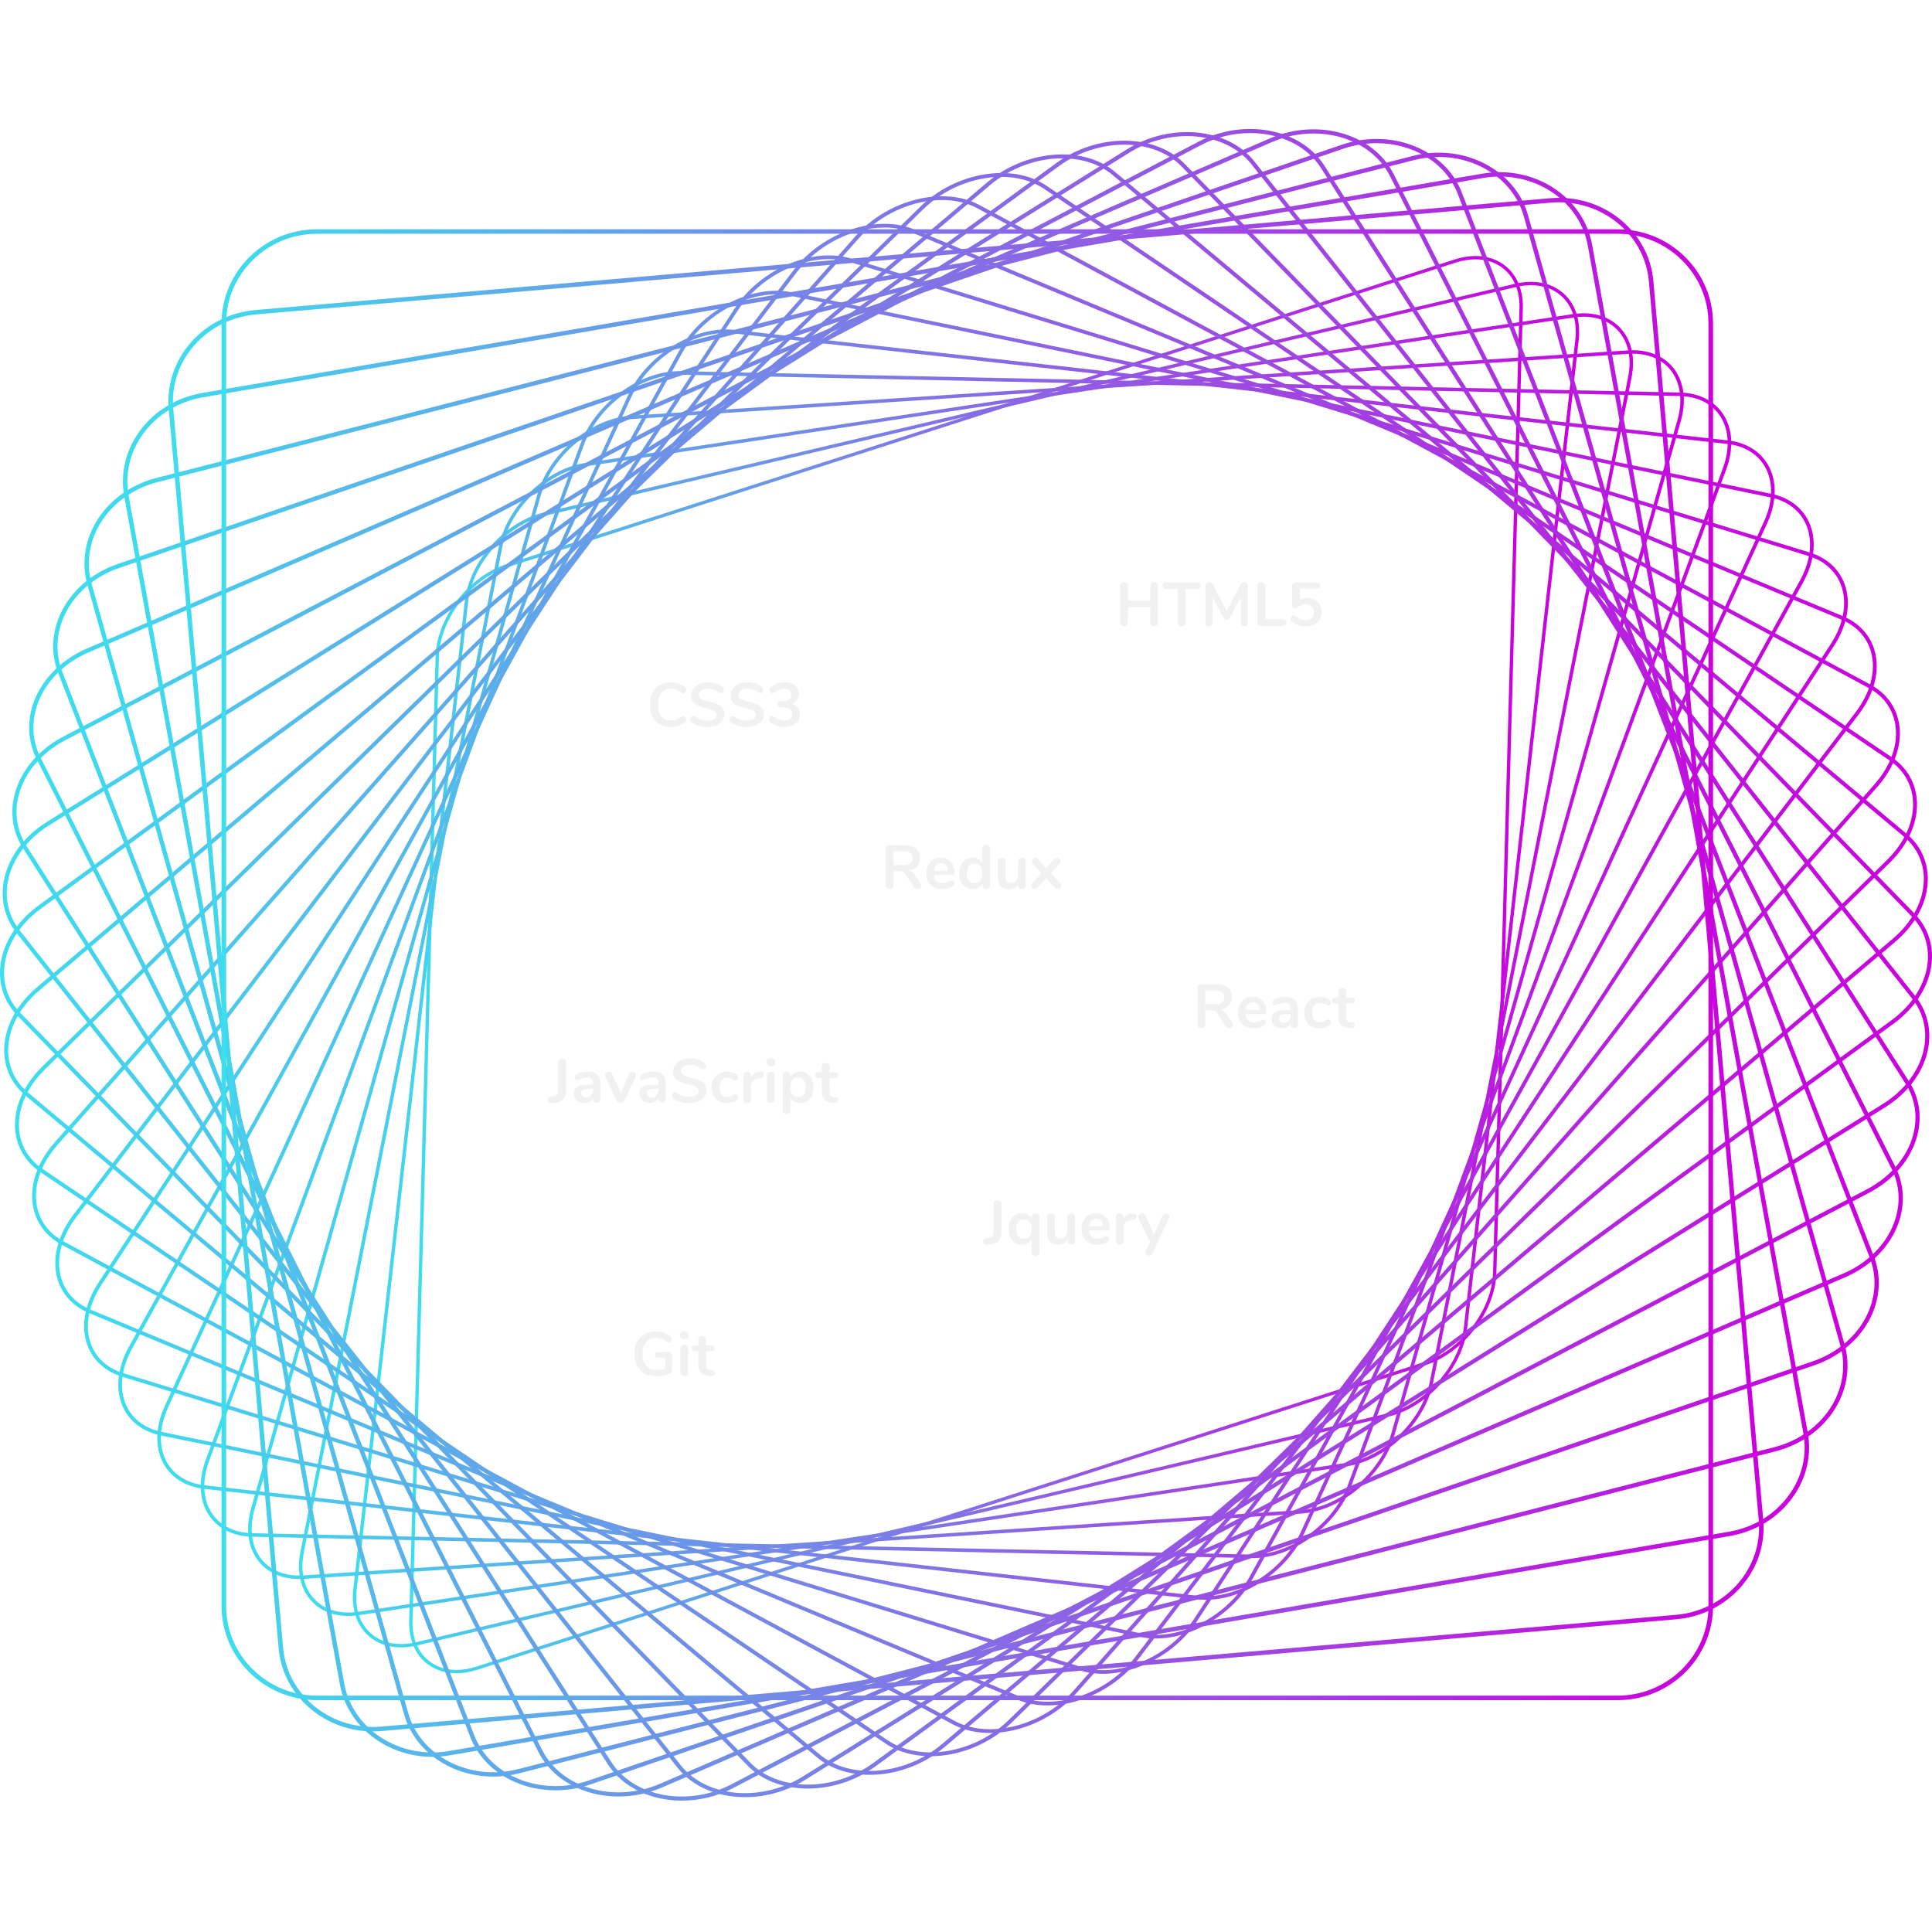 <svg width="750" height="750" viewBox="0 0 750 750" fill="none" xmlns="http://www.w3.org/2000/svg">
<path d="M572.812 100.673C570.356 100.673 567.753 101.097 565.07 101.96L197.06 220.199C182.76 224.795 170.801 240.363 170.399 254.908L160.141 629.246C159.958 636.097 162.359 641.72 166.914 645.073C171.596 648.524 177.995 649.199 184.93 646.971L552.936 528.728C567.236 524.136 579.2 508.563 579.597 494.022L589.855 119.685L590.511 119.701L589.855 119.685C590.038 112.83 587.638 107.214 583.087 103.857C580.217 101.744 576.7 100.673 572.812 100.673ZM177.18 649.552C173.015 649.552 169.231 648.395 166.127 646.104C161.226 642.497 158.635 636.493 158.833 629.21L169.092 254.873C169.509 239.83 181.87 223.724 196.659 218.971L564.665 100.736C572.018 98.371 578.838 99.112 583.874 102.826C588.77 106.438 591.357 112.438 591.163 119.72L580.905 494.053C580.491 509.101 568.127 525.206 553.342 529.955L185.332 648.198C182.514 649.104 179.771 649.552 177.18 649.552Z" fill="url(#paint0_linear)"/>
<path d="M594.331 110.72C592.444 110.72 590.468 110.959 588.425 111.442L211.373 200.246C196.723 203.701 183.436 218.634 181.751 233.54L138.465 617.077C137.658 624.246 139.637 630.313 144.045 634.152C148.389 637.94 154.617 639.128 161.577 637.489L538.629 548.681C553.275 545.23 566.566 530.297 568.247 515.391L611.533 131.858C612.344 124.685 610.36 118.622 605.953 114.779C602.884 112.101 598.874 110.72 594.331 110.72ZM155.659 639.52C150.798 639.52 146.485 638.03 143.167 635.136C138.429 631.003 136.287 624.536 137.145 616.928L180.432 233.395C182.169 217.983 195.912 202.544 211.063 198.971L588.115 110.167C595.504 108.426 602.153 109.716 606.835 113.795C611.573 117.928 613.711 124.395 612.852 132.003L569.566 515.54C567.829 530.948 554.09 546.387 538.935 549.956L161.883 638.764C159.737 639.269 157.65 639.52 155.659 639.52Z" fill="url(#paint1_linear)"/>
<path d="M614.752 122.948C613.492 122.948 612.188 123.046 610.849 123.25L227.386 181.026C212.493 183.27 197.939 197.434 194.946 212.595L117.948 602.65C116.478 610.097 117.996 616.591 122.217 620.932C126.211 625.038 132.221 626.724 139.148 625.681L522.611 567.905C537.508 565.658 552.058 551.497 555.055 536.336L632.053 146.277L632.712 146.407L632.053 146.277C633.524 138.83 632.005 132.34 627.784 127.999C624.557 124.685 620.022 122.948 614.752 122.948ZM135.237 627.313C129.602 627.313 124.729 625.434 121.243 621.854C116.708 617.191 115.071 610.281 116.625 602.395L193.623 212.34C196.719 196.669 211.774 182.034 227.187 179.712L610.646 121.932C618.023 120.826 624.449 122.65 628.754 127.077C633.289 131.74 634.93 138.65 633.376 146.536L556.379 536.591C553.282 552.258 538.227 566.897 522.814 569.218L139.355 626.995C137.944 627.211 136.573 627.313 135.237 627.313Z" fill="url(#paint2_linear)"/>
<path d="M633.885 137.304C633.312 137.304 632.732 137.324 632.144 137.363L245.04 162.708C230.009 163.689 214.266 176.944 209.942 192.253L98.783 586.018C96.649 593.579 97.682 600.658 101.621 605.438C105.249 609.838 111.032 612.014 117.857 611.567L504.96 586.222C519.988 585.238 535.734 571.987 540.055 556.677L651.217 162.912C653.352 155.351 652.314 148.273 648.376 143.493C645.061 139.469 639.962 137.304 633.885 137.304ZM116.108 612.975C109.613 612.975 104.141 610.638 100.556 606.289C96.335 601.163 95.206 593.646 97.463 585.654L208.622 191.889C213.089 176.073 229.381 162.375 244.945 161.359L632.053 136.014C639.35 135.54 645.522 137.893 649.441 142.642C653.662 147.763 654.791 155.289 652.537 163.277L541.374 557.042C536.911 572.857 520.616 586.552 505.052 587.571L117.944 612.916C117.324 612.956 116.716 612.975 116.108 612.975Z" fill="url(#paint3_linear)"/>
<path d="M263.653 145.45C248.749 145.45 232.263 157.548 226.679 172.689L81.156 567.23C78.311 574.956 78.78 582.419 82.448 587.705C85.687 592.383 91.176 595.038 97.889 595.183L485.76 603.473C500.847 603.803 517.663 591.579 523.323 576.242L668.841 181.701C671.687 173.975 671.222 166.513 667.553 161.226C664.31 156.548 658.825 153.893 652.108 153.748L264.241 145.458C264.047 145.45 263.848 145.45 263.653 145.45ZM486.34 604.854C486.134 604.854 485.935 604.85 485.728 604.846L97.857 596.556C90.683 596.403 84.801 593.532 81.296 588.481C77.373 582.822 76.844 574.909 79.853 566.764L225.371 172.223C231.142 156.579 248.216 144.077 263.661 144.077C263.864 144.077 264.067 144.081 264.269 144.085L652.136 152.375C659.314 152.528 665.2 155.399 668.702 160.454C672.625 166.109 673.153 174.027 670.149 182.172L669.497 181.932L670.149 182.172L524.627 576.713C518.86 592.352 501.781 604.854 486.34 604.854Z" fill="url(#paint4_linear)"/>
<path d="M281.844 129.273C267.584 129.273 251.598 139.85 245.076 154.081L65.262 546.375C61.681 554.191 61.542 561.999 64.881 567.791C67.722 572.736 72.901 575.857 79.455 576.587L465.116 619.489C480.072 621.155 497.933 610.1 504.921 594.853L684.738 202.555C688.319 194.74 688.459 186.932 685.12 181.14C682.27 176.195 677.1 173.073 670.546 172.344L284.885 129.442C283.883 129.328 282.866 129.273 281.844 129.273ZM468.125 621.046C467.056 621.046 465.998 620.991 464.957 620.873L79.296 577.971C72.285 577.191 66.725 573.822 63.652 568.481C60.087 562.293 60.206 554.026 63.974 545.799L243.788 153.5C251.014 137.744 269.515 126.34 285.044 128.057L670.705 170.959C677.716 171.74 683.268 175.108 686.348 180.454C689.909 186.638 689.794 194.905 686.022 203.132L685.382 202.842L686.022 203.132L506.208 595.426C499.467 610.124 482.914 621.046 468.125 621.046Z" fill="url(#paint5_linear)"/>
<path d="M301.271 114.269C287.662 114.269 272.341 123.407 265.052 136.595L51.272 523.544C46.943 531.375 46.157 539.477 49.106 545.767C51.538 550.967 56.379 554.548 62.73 555.853L443.137 634.104C457.878 637.14 476.638 627.375 484.944 612.336L698.728 225.387L699.356 225.724L698.728 225.387C703.057 217.556 703.844 209.457 700.895 203.159C698.458 197.963 693.621 194.379 687.27 193.073L306.863 114.822C305.051 114.45 303.179 114.269 301.271 114.269ZM448.681 636.069C446.69 636.069 444.734 635.881 442.839 635.489L62.436 557.238C55.628 555.838 50.433 551.979 47.802 546.363C44.662 539.657 45.465 531.093 50.008 522.865L263.792 135.916C272.385 120.371 291.836 110.289 307.157 113.438L687.564 191.689C694.365 193.089 699.563 196.956 702.194 202.567C705.338 209.273 704.531 217.838 699.988 226.065L486.204 613.01C478.677 626.638 462.803 636.069 448.681 636.069Z" fill="url(#paint6_linear)"/>
<path d="M321.804 100.575C308.887 100.575 294.36 108.367 286.495 120.41L39.349 498.858C34.281 506.615 32.807 514.952 35.303 521.728C37.306 527.172 41.781 531.207 47.902 533.081L419.95 647.171C434.362 651.591 453.9 643.226 463.503 628.52L710.652 250.077L711.261 250.465L710.652 250.077C715.72 242.32 717.194 233.983 714.698 227.203C712.691 221.76 708.216 217.724 702.095 215.85L330.047 101.76C327.44 100.96 324.662 100.575 321.804 100.575ZM428.141 649.779C425.153 649.779 422.251 649.379 419.517 648.544L47.472 534.454C40.907 532.442 36.098 528.097 33.931 522.219C31.285 515.015 32.807 506.218 38.124 498.077L285.274 119.63C295.207 104.422 315.476 95.787 330.484 100.387L702.528 214.477C709.094 216.493 713.903 220.834 716.061 226.713C718.716 233.917 717.19 242.716 711.877 250.854L464.723 629.297C456.599 641.74 441.555 649.779 428.141 649.779Z" fill="url(#paint7_linear)"/>
<path d="M343.314 88.328C331.132 88.328 317.527 94.881 309.292 105.689L29.651 472.442C23.86 480.038 21.674 488.544 23.649 495.771C25.2 501.461 29.285 505.936 35.148 508.379L395.701 658.532C409.66 664.344 429.846 657.485 440.705 643.242L720.35 276.489L720.938 276.928L720.35 276.489C726.141 268.893 728.327 260.391 726.352 253.156C724.802 247.469 720.712 242.991 714.849 240.552L354.299 90.395C350.925 88.991 347.193 88.328 343.314 88.328ZM406.636 662.046C402.57 662.046 398.659 661.348 395.125 659.877L34.575 509.724C28.284 507.105 23.892 502.285 22.219 496.156C20.128 488.485 22.405 479.52 28.47 471.564L308.112 104.81C319.351 90.065 340.329 82.995 354.872 89.054L715.422 239.206C721.717 241.83 726.105 246.646 727.778 252.779C729.873 260.446 727.595 269.407 721.526 277.367L441.889 644.12C433.376 655.281 419.29 662.046 406.636 662.046Z" fill="url(#paint8_linear)"/>
<path d="M365.663 77.646C354.28 77.646 341.7 83.081 333.298 92.587L22.33 444.454C15.844 451.795 12.914 460.391 14.301 468.038C15.379 473.96 19.043 478.877 24.627 481.881L370.543 668.057C383.925 675.257 404.628 670.002 416.699 656.344L727.667 304.477C734.157 297.136 737.083 288.54 735.696 280.897C734.619 274.971 730.958 270.053 725.37 267.05L379.454 80.877C375.388 78.685 370.639 77.646 365.663 77.646ZM384.295 672.744C379.077 672.744 374.096 671.654 369.824 669.355L23.908 483.183C17.918 479.956 13.983 474.673 12.827 468.297C11.36 460.207 14.409 451.159 21.197 443.481L332.169 91.615C344.677 77.462 366.211 72.061 380.173 79.575L726.089 265.752C732.083 268.971 736.017 274.262 737.174 280.634C738.641 288.724 735.592 297.767 728.804 305.449L728.236 304.964L728.804 305.449L417.832 657.316C409.151 667.136 396.119 672.744 384.295 672.744Z" fill="url(#paint9_linear)"/>
<path d="M388.719 68.658C378.202 68.658 366.724 73.085 358.369 81.261L17.505 415.062C10.367 422.054 6.694 430.654 7.429 438.661C7.994 444.814 11.213 450.168 16.487 453.736L344.641 675.603C357.324 684.179 378.4 680.618 391.628 667.665L732.492 333.869L733.033 334.403L732.492 333.869C739.634 326.877 743.307 318.277 742.568 310.273C742.007 304.117 738.788 298.764 733.51 295.195L405.356 73.328C400.682 70.168 394.863 68.658 388.719 68.658ZM361.255 681.759C354.812 681.759 348.699 680.167 343.779 676.846L15.625 454.975C9.969 451.152 6.519 445.403 5.911 438.795C5.132 430.34 8.967 421.304 16.432 413.995L357.3 80.195C371.02 66.763 392.963 63.124 406.214 72.089L734.372 293.956C740.032 297.779 743.482 303.528 744.086 310.136C744.865 318.587 741.034 327.63 733.569 334.936L392.701 668.736C384.068 677.187 372.184 681.759 361.255 681.759Z" fill="url(#paint10_linear)"/>
<path d="M412.343 61.453C402.756 61.453 392.443 65.002 384.351 71.853L15.295 384.449C7.565 390.998 3.141 399.512 3.169 407.807C3.189 414.187 5.923 419.975 10.867 424.108L318.175 681.061C330.039 690.983 351.339 689.199 365.647 677.077L734.706 364.481L735.207 365.061L734.706 364.481C742.436 357.932 746.856 349.418 746.832 341.124C746.813 334.744 744.074 328.955 739.134 324.822L431.826 67.869C426.667 63.556 419.719 61.453 412.343 61.453ZM337.65 688.983C329.908 688.983 322.607 686.771 317.174 682.226L9.866 425.273C4.572 420.85 1.643 414.646 1.623 407.814C1.595 399.069 6.209 390.132 14.286 383.289L383.345 70.697C398.206 58.108 420.403 56.316 432.823 66.704L740.131 323.657C745.425 328.085 748.355 334.285 748.374 341.116C748.406 349.861 743.788 358.799 735.712 365.638L366.652 678.234C358.294 685.316 347.606 688.983 337.65 688.983Z" fill="url(#paint11_linear)"/>
<path d="M436.413 56.152C427.82 56.152 418.69 58.928 411.059 64.497L15.8 352.811C7.541 358.838 2.386 367.168 1.655 375.669C1.09 382.258 3.3 388.481 7.883 393.183L291.324 684.32C302.261 695.556 323.62 695.607 338.938 684.434L734.201 396.116C742.46 390.097 747.615 381.764 748.346 373.262C748.907 366.674 746.693 360.454 742.115 355.748L458.674 64.611C453.185 58.975 445.069 56.152 436.413 56.152ZM313.601 694.313C304.515 694.313 295.978 691.336 290.191 685.395L6.75 394.258C1.853 389.226 -0.511 382.579 0.093 375.54C0.86 366.595 6.245 357.858 14.866 351.568L410.129 63.25C426.055 51.634 448.34 51.76 459.806 63.536L743.247 354.673C748.148 359.705 750.508 366.352 749.908 373.391C749.141 382.34 743.756 391.077 735.131 397.364L734.666 396.744L735.131 397.364L339.872 685.681C331.979 691.438 322.523 694.313 313.601 694.313Z" fill="url(#paint12_linear)"/>
<path d="M460.788 52.834C453.24 52.834 445.311 54.952 438.324 59.304L19.094 320.367C10.39 325.787 4.528 333.838 3.006 342.45C1.809 349.23 3.459 355.873 7.644 361.16L264.289 685.285C274.185 697.787 295.441 699.732 311.677 689.626L730.906 428.563L731.332 429.23L730.906 428.563C739.606 423.144 745.469 415.097 746.991 406.477C748.183 399.701 746.538 393.058 742.356 387.771L485.708 63.642C480.072 56.532 470.76 52.834 460.788 52.834ZM289.237 697.654C278.772 697.654 268.971 693.756 263.033 686.254L6.388 362.128C1.921 356.489 0.16 349.406 1.44 342.179C3.034 333.128 9.158 324.693 18.24 319.038L437.469 57.975C454.377 47.45 476.579 49.556 486.968 62.677L743.613 386.803C748.076 392.442 749.837 399.528 748.561 406.748C746.963 415.803 740.838 424.238 731.757 429.897L312.527 690.956C305.29 695.465 297.078 697.654 289.237 697.654Z" fill="url(#paint13_linear)"/>
<path d="M485.338 51.655C478.868 51.655 472.139 53.208 465.935 56.463L25.239 287.408C16.185 292.153 9.651 299.824 7.322 308.447C5.45 315.388 6.483 322.443 10.235 328.318L237.274 683.949C246.026 697.659 267.015 701.541 284.066 692.604L724.758 461.663C733.815 456.914 740.349 449.243 742.674 440.62C744.546 433.679 743.517 426.624 739.765 420.753L512.726 65.118C507.162 56.4 496.641 51.655 485.338 51.655ZM264.686 699C252.83 699 241.769 693.992 235.903 684.8L8.864 329.169C4.87 322.914 3.769 315.412 5.76 308.036C8.204 298.985 15.028 290.949 24.484 285.996L465.171 55.047C482.953 45.733 504.905 49.867 514.098 64.267L741.137 419.898C745.127 426.149 746.228 433.659 744.237 441.028C741.796 450.086 734.972 458.118 725.516 463.075L725.139 462.369L725.516 463.075L284.825 694.016C278.39 697.388 271.407 699 264.686 699Z" fill="url(#paint14_linear)"/>
<path d="M509.916 51.819C504.543 51.819 498.995 52.901 493.697 55.187L34.281 253.297C24.961 257.32 17.815 264.517 14.679 273.042C12.079 280.101 12.449 287.548 15.716 294.014L210.478 679.379C217.986 694.226 238.542 700.081 256.304 692.418L715.72 494.305C725.04 490.285 732.186 483.093 735.322 474.564C737.917 467.505 737.547 460.057 734.276 453.591L539.518 68.226C534.252 57.81 522.559 51.819 509.916 51.819ZM240.104 697.403C226.845 697.403 214.56 691.081 209.008 680.101L14.245 294.736C10.776 287.869 10.382 279.967 13.133 272.489C16.42 263.548 23.888 256.01 33.621 251.81L493.037 53.701C511.586 45.701 533.1 51.893 540.989 67.505L735.751 452.869C739.225 459.736 739.618 467.638 736.868 475.117C733.581 484.062 726.109 491.595 716.375 495.791L716.05 495.05L716.375 495.791L256.964 693.905C251.459 696.277 245.696 697.403 240.104 697.403Z" fill="url(#paint15_linear)"/>
<path d="M534.376 55.583C530.091 55.583 525.704 56.281 521.399 57.752L46.233 220.489C36.742 223.736 29.047 230.371 25.124 238.685C21.758 245.81 21.416 253.622 24.15 260.681L184.132 673.72C190.292 689.634 210.24 697.465 228.598 691.175L703.769 528.446C713.256 525.191 720.954 518.559 724.877 510.246C728.24 503.12 728.586 495.308 725.851 488.25L565.87 75.21C561.152 63.03 548.35 55.583 534.376 55.583ZM215.641 694.991C200.983 694.991 187.542 687.14 182.57 674.308L22.592 261.269C19.691 253.791 20.053 245.52 23.61 237.991C27.723 229.273 35.768 222.324 45.688 218.928L520.851 56.199C540.048 49.622 560.945 57.889 567.428 74.622L727.409 487.661C730.307 495.144 729.949 503.41 726.391 510.94C722.278 519.657 714.234 526.602 704.313 530.002L704.039 529.222L704.313 530.002L229.147 692.732C224.671 694.265 220.097 694.991 215.641 694.991Z" fill="url(#paint16_linear)"/>
<path d="M558.529 60.936C555.333 60.936 552.078 61.336 548.827 62.167L61.093 187.167C51.526 189.622 43.359 195.611 38.681 203.607C34.516 210.728 33.407 218.861 35.549 226.516L158.436 664.889C163.17 681.779 182.351 691.591 201.174 686.763L688.9 561.763C698.474 559.312 706.642 553.316 711.316 545.324C715.481 538.203 716.594 530.069 714.448 522.414L591.56 84.042C587.645 70.069 573.842 60.936 558.529 60.936ZM191.476 689.665C175.415 689.665 160.928 680.046 156.803 665.336L33.916 226.959C31.646 218.873 32.818 210.281 37.214 202.771C42.115 194.391 50.664 188.112 60.668 185.547L548.401 60.547C568.127 55.493 588.214 65.834 593.194 83.595L716.081 521.971C718.351 530.058 717.178 538.65 712.787 546.159C707.886 554.54 699.333 560.818 689.329 563.383L689.114 562.571L689.329 563.383L201.599 688.383C198.213 689.25 194.811 689.665 191.476 689.665Z" fill="url(#paint17_linear)"/>
<path d="M582.193 68.533C580.075 68.533 577.924 68.714 575.758 69.086L78.839 154.22C69.146 155.882 60.803 161.031 55.346 168.718C50.354 175.753 48.431 184.157 49.925 192.385L133.624 653.494C136.843 671.259 155.066 683.035 174.239 679.757L671.162 594.616L671.309 595.455L671.162 594.616C680.852 592.957 689.198 587.808 694.651 580.122C699.643 573.09 701.571 564.683 700.076 556.451L616.378 95.345C613.52 79.585 598.854 68.533 582.193 68.533ZM167.808 682C150.329 682 134.939 670.377 131.927 653.796L48.228 192.686C46.654 184.008 48.681 175.149 53.939 167.745C59.658 159.683 68.394 154.286 78.545 152.549L575.46 67.412C595.575 63.969 614.684 76.365 618.071 95.047L701.769 556.153C703.343 564.831 701.317 573.69 696.058 581.098C690.343 589.157 681.603 594.553 671.456 596.29L174.533 681.427C172.272 681.816 170.022 682 167.808 682Z" fill="url(#paint18_linear)"/>
<path d="M605.205 78.528C604.128 78.528 603.051 78.579 601.966 78.669L99.419 122.054C90.028 122.862 81.506 127.124 75.433 134.054C69.364 140.971 66.459 149.728 67.254 158.7L109.904 639.681C110.699 648.654 115.095 656.779 122.292 662.552C129.494 668.332 138.64 671.073 148.031 670.261L650.578 626.881C669.957 625.206 684.389 608.763 682.748 590.23L640.097 109.25C639.302 100.277 634.903 92.155 627.705 86.379C621.33 81.261 613.444 78.528 605.205 78.528ZM144.796 672.124C136.151 672.124 127.877 669.257 121.191 663.889C113.624 657.818 108.998 649.273 108.159 639.83L65.513 158.854C64.674 149.41 67.727 140.203 74.11 132.924C80.485 125.657 89.419 121.183 99.268 120.336L601.815 76.951C611.668 76.104 621.25 78.975 628.806 85.042C636.377 91.112 641.004 99.657 641.842 109.101L684.488 590.081C686.213 609.563 671.07 626.842 650.729 628.599L148.182 671.979C147.046 672.077 145.917 672.124 144.796 672.124Z" fill="url(#paint19_linear)"/>
<path d="M123.071 90.749C103.613 90.749 87.774 106.365 87.774 125.559V623.438C87.774 642.631 103.613 658.247 123.071 658.247H627.929C647.391 658.247 663.226 642.631 663.226 623.438V125.559C663.226 106.365 647.391 90.749 627.929 90.749H123.071ZM627.929 660H123.071C102.63 660 86 643.596 86 623.438V125.559C86 105.4 102.63 89 123.071 89H627.929C648.374 89 665 105.4 665 125.559V623.438C665 643.596 648.374 660 627.929 660Z" fill="url(#paint20_linear)"/>
<g filter="url(#filter0_d)">
<path d="M448.048 225.96C448.512 225.96 448.88 226.104 449.152 226.392C449.424 226.664 449.56 227.032 449.56 227.496V241.584C449.56 242.048 449.416 242.424 449.128 242.712C448.856 243 448.496 243.144 448.048 243.144C447.584 243.144 447.216 243 446.944 242.712C446.672 242.424 446.536 242.048 446.536 241.584V235.656H437.872V241.584C437.872 242.048 437.728 242.424 437.44 242.712C437.168 243 436.8 243.144 436.336 243.144C435.888 243.144 435.52 243 435.232 242.712C434.96 242.424 434.824 242.048 434.824 241.584V227.496C434.824 227.032 434.96 226.664 435.232 226.392C435.504 226.104 435.872 225.96 436.336 225.96C436.8 225.96 437.168 226.104 437.44 226.392C437.728 226.664 437.872 227.032 437.872 227.496V233.16H446.536V227.496C446.536 227.032 446.672 226.664 446.944 226.392C447.216 226.104 447.584 225.96 448.048 225.96ZM458.743 243.12C458.263 243.12 457.879 242.984 457.591 242.712C457.319 242.424 457.183 242.048 457.183 241.584V228.624H452.815C451.855 228.624 451.375 228.2 451.375 227.352C451.375 226.504 451.855 226.08 452.815 226.08H464.647C465.607 226.08 466.087 226.504 466.087 227.352C466.087 228.2 465.607 228.624 464.647 228.624H460.279V241.584C460.279 242.048 460.135 242.424 459.847 242.712C459.575 242.984 459.207 243.12 458.743 243.12ZM482.942 225.96C483.39 225.96 483.75 226.104 484.022 226.392C484.294 226.664 484.43 227.032 484.43 227.496V241.704C484.43 242.152 484.302 242.504 484.046 242.76C483.79 243.016 483.454 243.144 483.038 243.144C482.622 243.144 482.294 243.016 482.054 242.76C481.814 242.504 481.694 242.152 481.694 241.704V231.816L477.614 239.544C477.422 239.896 477.214 240.16 476.99 240.336C476.766 240.496 476.502 240.576 476.198 240.576C475.894 240.576 475.63 240.496 475.406 240.336C475.182 240.176 474.974 239.912 474.782 239.544L470.678 231.936V241.704C470.678 242.136 470.55 242.488 470.294 242.76C470.054 243.016 469.726 243.144 469.31 243.144C468.894 243.144 468.566 243.016 468.326 242.76C468.086 242.504 467.966 242.152 467.966 241.704V227.496C467.966 227.032 468.094 226.664 468.35 226.392C468.622 226.104 468.982 225.96 469.43 225.96C470.054 225.96 470.542 226.304 470.894 226.992L476.222 237.144L481.526 226.992C481.878 226.304 482.35 225.96 482.942 225.96ZM489.561 243C489.097 243 488.737 242.872 488.481 242.616C488.225 242.36 488.097 242.008 488.097 241.56V227.496C488.097 227.032 488.233 226.664 488.505 226.392C488.793 226.104 489.169 225.96 489.633 225.96C490.113 225.96 490.489 226.104 490.761 226.392C491.049 226.664 491.193 227.032 491.193 227.496V240.456H497.937C498.897 240.456 499.377 240.88 499.377 241.728C499.377 242.576 498.897 243 497.937 243H489.561ZM507.674 232.176C508.73 232.176 509.658 232.408 510.458 232.872C511.274 233.32 511.906 233.952 512.354 234.768C512.802 235.584 513.026 236.52 513.026 237.576C513.026 238.68 512.77 239.656 512.258 240.504C511.762 241.352 511.05 242.016 510.122 242.496C509.21 242.96 508.154 243.192 506.954 243.192C505.962 243.192 504.986 243.032 504.026 242.712C503.082 242.376 502.274 241.928 501.602 241.368C501.234 241.048 501.05 240.672 501.05 240.24C501.05 239.888 501.146 239.592 501.338 239.352C501.546 239.096 501.786 238.968 502.058 238.968C502.218 238.968 502.37 239 502.514 239.064C502.658 239.112 502.826 239.2 503.018 239.328C503.658 239.776 504.282 240.12 504.89 240.36C505.498 240.6 506.146 240.72 506.834 240.72C507.89 240.72 508.698 240.456 509.258 239.928C509.818 239.4 510.098 238.648 510.098 237.672C510.098 236.728 509.81 235.984 509.234 235.44C508.674 234.88 507.898 234.6 506.906 234.6C506.282 234.6 505.722 234.688 505.226 234.864C504.746 235.04 504.25 235.336 503.738 235.752C503.434 235.96 503.122 236.064 502.802 236.064C502.482 236.064 502.21 235.968 501.986 235.776C501.762 235.584 501.65 235.328 501.65 235.008V227.52C501.65 227.072 501.778 226.72 502.034 226.464C502.29 226.208 502.65 226.08 503.114 226.08H511.106C512.066 226.08 512.546 226.48 512.546 227.28C512.546 228.08 512.066 228.48 511.106 228.48H504.674V233.04C505.49 232.464 506.49 232.176 507.674 232.176Z" fill="#F1F1F1"/>
</g>
<g filter="url(#filter1_d)">
<path d="M260.384 282.216C258.752 282.216 257.32 281.864 256.088 281.16C254.872 280.456 253.936 279.448 253.28 278.136C252.624 276.824 252.296 275.288 252.296 273.528C252.296 271.768 252.624 270.24 253.28 268.944C253.936 267.632 254.872 266.624 256.088 265.92C257.32 265.216 258.752 264.864 260.384 264.864C261.44 264.864 262.432 265.024 263.36 265.344C264.288 265.648 265.112 266.096 265.832 266.688C266.04 266.848 266.184 267.016 266.264 267.192C266.344 267.368 266.384 267.584 266.384 267.84C266.384 268.192 266.288 268.488 266.096 268.728C265.904 268.968 265.672 269.088 265.4 269.088C265.08 269.088 264.752 268.976 264.416 268.752C263.728 268.24 263.088 267.888 262.496 267.696C261.904 267.488 261.248 267.384 260.528 267.384C258.864 267.384 257.6 267.904 256.736 268.944C255.888 269.984 255.464 271.512 255.464 273.528C255.464 275.56 255.888 277.096 256.736 278.136C257.6 279.176 258.864 279.696 260.528 279.696C261.216 279.696 261.848 279.592 262.424 279.384C263.016 279.176 263.68 278.824 264.416 278.328C264.576 278.232 264.736 278.152 264.896 278.088C265.056 278.024 265.224 277.992 265.4 277.992C265.672 277.992 265.904 278.112 266.096 278.352C266.288 278.592 266.384 278.888 266.384 279.24C266.384 279.48 266.344 279.696 266.264 279.888C266.184 280.064 266.04 280.232 265.832 280.392C265.112 280.984 264.288 281.44 263.36 281.76C262.432 282.064 261.44 282.216 260.384 282.216ZM274.641 282.216C273.409 282.216 272.241 282.056 271.137 281.736C270.049 281.4 269.161 280.952 268.473 280.392C268.105 280.12 267.921 279.736 267.921 279.24C267.921 278.904 268.017 278.616 268.209 278.376C268.417 278.12 268.657 277.992 268.929 277.992C269.217 277.992 269.545 278.104 269.913 278.328C270.601 278.824 271.321 279.184 272.073 279.408C272.825 279.632 273.657 279.744 274.569 279.744C275.737 279.744 276.633 279.544 277.257 279.144C277.881 278.728 278.193 278.128 278.193 277.344C278.193 276.736 277.897 276.272 277.305 275.952C276.729 275.616 275.761 275.296 274.401 274.992C272.993 274.688 271.849 274.336 270.969 273.936C270.089 273.536 269.425 273.024 268.977 272.4C268.529 271.776 268.305 270.984 268.305 270.024C268.305 269.032 268.585 268.144 269.145 267.36C269.705 266.576 270.481 265.968 271.473 265.536C272.481 265.088 273.609 264.864 274.857 264.864C277.145 264.864 279.009 265.472 280.449 266.688C280.657 266.864 280.801 267.04 280.881 267.216C280.977 267.376 281.025 267.584 281.025 267.84C281.025 268.176 280.921 268.472 280.713 268.728C280.521 268.968 280.289 269.088 280.017 269.088C279.857 269.088 279.705 269.064 279.561 269.016C279.433 268.968 279.257 268.88 279.033 268.752C278.377 268.272 277.737 267.92 277.113 267.696C276.505 267.456 275.753 267.336 274.857 267.336C273.769 267.336 272.905 267.56 272.265 268.008C271.641 268.44 271.329 269.048 271.329 269.832C271.329 270.488 271.609 270.992 272.169 271.344C272.729 271.696 273.681 272.024 275.025 272.328C276.449 272.648 277.601 273.008 278.481 273.408C279.377 273.792 280.057 274.288 280.521 274.896C281.001 275.504 281.241 276.264 281.241 277.176C281.241 278.168 280.961 279.048 280.401 279.816C279.857 280.568 279.081 281.16 278.073 281.592C277.081 282.008 275.937 282.216 274.641 282.216ZM289.946 282.216C288.714 282.216 287.546 282.056 286.442 281.736C285.354 281.4 284.466 280.952 283.778 280.392C283.41 280.12 283.226 279.736 283.226 279.24C283.226 278.904 283.322 278.616 283.514 278.376C283.722 278.12 283.962 277.992 284.234 277.992C284.522 277.992 284.85 278.104 285.218 278.328C285.906 278.824 286.626 279.184 287.378 279.408C288.13 279.632 288.962 279.744 289.874 279.744C291.042 279.744 291.938 279.544 292.562 279.144C293.186 278.728 293.498 278.128 293.498 277.344C293.498 276.736 293.202 276.272 292.61 275.952C292.034 275.616 291.066 275.296 289.706 274.992C288.298 274.688 287.154 274.336 286.274 273.936C285.394 273.536 284.73 273.024 284.282 272.4C283.834 271.776 283.61 270.984 283.61 270.024C283.61 269.032 283.89 268.144 284.45 267.36C285.01 266.576 285.786 265.968 286.778 265.536C287.786 265.088 288.914 264.864 290.162 264.864C292.45 264.864 294.314 265.472 295.754 266.688C295.962 266.864 296.106 267.04 296.186 267.216C296.282 267.376 296.33 267.584 296.33 267.84C296.33 268.176 296.226 268.472 296.018 268.728C295.826 268.968 295.594 269.088 295.322 269.088C295.162 269.088 295.01 269.064 294.866 269.016C294.738 268.968 294.562 268.88 294.338 268.752C293.682 268.272 293.042 267.92 292.418 267.696C291.81 267.456 291.058 267.336 290.162 267.336C289.074 267.336 288.21 267.56 287.57 268.008C286.946 268.44 286.634 269.048 286.634 269.832C286.634 270.488 286.914 270.992 287.474 271.344C288.034 271.696 288.986 272.024 290.33 272.328C291.754 272.648 292.906 273.008 293.786 273.408C294.682 273.792 295.362 274.288 295.826 274.896C296.306 275.504 296.546 276.264 296.546 277.176C296.546 278.168 296.266 279.048 295.706 279.816C295.162 280.568 294.386 281.16 293.378 281.592C292.386 282.008 291.242 282.216 289.946 282.216ZM307.362 273.312C308.37 273.568 309.138 274.056 309.666 274.776C310.21 275.48 310.482 276.36 310.482 277.416C310.482 278.872 309.946 280.032 308.874 280.896C307.802 281.76 306.354 282.192 304.53 282.192C303.49 282.192 302.49 282.032 301.53 281.712C300.57 281.392 299.754 280.944 299.082 280.368C298.714 280.048 298.53 279.672 298.53 279.24C298.53 278.888 298.626 278.592 298.818 278.352C299.026 278.096 299.266 277.968 299.538 277.968C299.698 277.968 299.842 278 299.97 278.064C300.098 278.112 300.274 278.2 300.498 278.328C301.17 278.776 301.81 279.12 302.418 279.36C303.026 279.6 303.69 279.72 304.41 279.72C305.466 279.72 306.25 279.512 306.762 279.096C307.274 278.664 307.53 278.016 307.53 277.152C307.53 276.304 307.258 275.68 306.714 275.28C306.186 274.864 305.362 274.656 304.242 274.656H302.874C302.506 274.656 302.218 274.536 302.01 274.296C301.818 274.04 301.722 273.752 301.722 273.432C301.722 273.096 301.818 272.808 302.01 272.568C302.218 272.328 302.506 272.208 302.874 272.208H303.834C306.026 272.208 307.122 271.384 307.122 269.736C307.122 268.968 306.89 268.376 306.426 267.96C305.962 267.544 305.322 267.336 304.506 267.336C303.338 267.336 302.09 267.8 300.762 268.728C300.538 268.856 300.362 268.952 300.234 269.016C300.106 269.064 299.962 269.088 299.802 269.088C299.53 269.088 299.29 268.968 299.082 268.728C298.89 268.472 298.794 268.168 298.794 267.816C298.794 267.576 298.834 267.376 298.914 267.216C299.01 267.04 299.154 266.864 299.346 266.688C300.018 266.128 300.818 265.688 301.746 265.368C302.69 265.032 303.65 264.864 304.626 264.864C306.29 264.864 307.61 265.272 308.586 266.088C309.578 266.904 310.074 267.992 310.074 269.352C310.058 270.28 309.81 271.096 309.33 271.8C308.866 272.488 308.21 272.992 307.362 273.312Z" fill="#F1F1F1"/>
</g>
<g filter="url(#filter2_d)">
<path d="M214.512 428.144C213.28 428.192 212.664 427.768 212.664 426.872C212.664 426.488 212.768 426.2 212.976 426.008C213.168 425.8 213.48 425.68 213.912 425.648L214.68 425.6C215.336 425.568 215.832 425.36 216.168 424.976C216.504 424.592 216.672 424.008 216.672 423.224V412.496C216.672 412.032 216.808 411.664 217.08 411.392C217.368 411.104 217.744 410.96 218.208 410.96C218.688 410.96 219.064 411.104 219.336 411.392C219.624 411.664 219.768 412.032 219.768 412.496V423.224C219.768 426.248 218.272 427.872 215.28 428.096L214.512 428.144ZM228.25 415.976C229.882 415.976 231.09 416.384 231.874 417.2C232.674 418 233.074 419.224 233.074 420.872V426.728C233.074 427.16 232.946 427.504 232.69 427.76C232.434 428 232.082 428.12 231.634 428.12C231.218 428.12 230.874 427.992 230.602 427.736C230.346 427.48 230.218 427.144 230.218 426.728V426.2C229.946 426.824 229.514 427.312 228.922 427.664C228.346 428.016 227.674 428.192 226.906 428.192C226.122 428.192 225.41 428.032 224.77 427.712C224.13 427.392 223.626 426.952 223.258 426.392C222.89 425.832 222.706 425.208 222.706 424.52C222.706 423.656 222.922 422.976 223.354 422.48C223.802 421.984 224.522 421.624 225.514 421.4C226.506 421.176 227.874 421.064 229.618 421.064H230.218V420.512C230.218 419.728 230.05 419.16 229.714 418.808C229.378 418.44 228.834 418.256 228.082 418.256C227.618 418.256 227.146 418.328 226.666 418.472C226.186 418.6 225.618 418.792 224.962 419.048C224.546 419.256 224.242 419.36 224.05 419.36C223.762 419.36 223.522 419.256 223.33 419.048C223.154 418.84 223.066 418.568 223.066 418.232C223.066 417.96 223.13 417.728 223.258 417.536C223.402 417.328 223.634 417.136 223.954 416.96C224.514 416.656 225.178 416.416 225.946 416.24C226.73 416.064 227.498 415.976 228.25 415.976ZM227.506 426.032C228.306 426.032 228.954 425.768 229.45 425.24C229.962 424.696 230.218 424 230.218 423.152V422.648H229.786C228.714 422.648 227.882 422.696 227.29 422.792C226.698 422.888 226.274 423.056 226.018 423.296C225.762 423.536 225.634 423.864 225.634 424.28C225.634 424.792 225.81 425.216 226.162 425.552C226.53 425.872 226.978 426.032 227.506 426.032ZM244.307 416.888C244.435 416.6 244.603 416.384 244.811 416.24C245.035 416.096 245.275 416.024 245.531 416.024C245.899 416.024 246.227 416.152 246.515 416.408C246.819 416.648 246.971 416.952 246.971 417.32C246.971 417.512 246.923 417.704 246.827 417.896L242.387 427.184C242.243 427.488 242.035 427.72 241.763 427.88C241.507 428.04 241.219 428.12 240.898 428.12C240.595 428.12 240.299 428.04 240.011 427.88C239.739 427.72 239.531 427.488 239.387 427.184L234.923 417.896C234.843 417.736 234.803 417.552 234.803 417.344C234.803 416.976 234.955 416.664 235.259 416.408C235.579 416.152 235.939 416.024 236.339 416.024C236.915 416.024 237.339 416.304 237.611 416.864L240.971 424.28L244.307 416.888ZM253.679 415.976C255.311 415.976 256.519 416.384 257.303 417.2C258.103 418 258.503 419.224 258.503 420.872V426.728C258.503 427.16 258.375 427.504 258.119 427.76C257.863 428 257.511 428.12 257.063 428.12C256.647 428.12 256.303 427.992 256.031 427.736C255.775 427.48 255.647 427.144 255.647 426.728V426.2C255.375 426.824 254.943 427.312 254.351 427.664C253.775 428.016 253.103 428.192 252.335 428.192C251.551 428.192 250.839 428.032 250.199 427.712C249.559 427.392 249.055 426.952 248.687 426.392C248.319 425.832 248.135 425.208 248.135 424.52C248.135 423.656 248.351 422.976 248.783 422.48C249.231 421.984 249.951 421.624 250.943 421.4C251.935 421.176 253.303 421.064 255.047 421.064H255.647V420.512C255.647 419.728 255.479 419.16 255.143 418.808C254.807 418.44 254.263 418.256 253.511 418.256C253.047 418.256 252.575 418.328 252.095 418.472C251.615 418.6 251.047 418.792 250.391 419.048C249.975 419.256 249.671 419.36 249.479 419.36C249.191 419.36 248.951 419.256 248.759 419.048C248.583 418.84 248.495 418.568 248.495 418.232C248.495 417.96 248.559 417.728 248.687 417.536C248.831 417.328 249.063 417.136 249.383 416.96C249.943 416.656 250.607 416.416 251.375 416.24C252.159 416.064 252.927 415.976 253.679 415.976ZM252.935 426.032C253.735 426.032 254.383 425.768 254.879 425.24C255.391 424.696 255.647 424 255.647 423.152V422.648H255.215C254.143 422.648 253.311 422.696 252.719 422.792C252.127 422.888 251.703 423.056 251.447 423.296C251.191 423.536 251.063 423.864 251.063 424.28C251.063 424.792 251.239 425.216 251.591 425.552C251.959 425.872 252.407 426.032 252.935 426.032ZM267.672 428.216C266.44 428.216 265.272 428.056 264.168 427.736C263.08 427.4 262.192 426.952 261.504 426.392C261.136 426.12 260.952 425.736 260.952 425.24C260.952 424.904 261.048 424.616 261.24 424.376C261.448 424.12 261.688 423.992 261.96 423.992C262.248 423.992 262.576 424.104 262.944 424.328C263.632 424.824 264.352 425.184 265.104 425.408C265.856 425.632 266.688 425.744 267.6 425.744C268.768 425.744 269.664 425.544 270.288 425.144C270.912 424.728 271.224 424.128 271.224 423.344C271.224 422.736 270.928 422.272 270.336 421.952C269.76 421.616 268.792 421.296 267.432 420.992C266.024 420.688 264.88 420.336 264 419.936C263.12 419.536 262.456 419.024 262.008 418.4C261.56 417.776 261.336 416.984 261.336 416.024C261.336 415.032 261.616 414.144 262.176 413.36C262.736 412.576 263.512 411.968 264.504 411.536C265.512 411.088 266.64 410.864 267.888 410.864C270.176 410.864 272.04 411.472 273.48 412.688C273.688 412.864 273.832 413.04 273.912 413.216C274.008 413.376 274.056 413.584 274.056 413.84C274.056 414.176 273.952 414.472 273.744 414.728C273.552 414.968 273.32 415.088 273.048 415.088C272.888 415.088 272.736 415.064 272.592 415.016C272.464 414.968 272.288 414.88 272.064 414.752C271.408 414.272 270.768 413.92 270.144 413.696C269.536 413.456 268.784 413.336 267.888 413.336C266.8 413.336 265.936 413.56 265.296 414.008C264.672 414.44 264.36 415.048 264.36 415.832C264.36 416.488 264.64 416.992 265.2 417.344C265.76 417.696 266.712 418.024 268.056 418.328C269.48 418.648 270.632 419.008 271.512 419.408C272.408 419.792 273.088 420.288 273.552 420.896C274.032 421.504 274.272 422.264 274.272 423.176C274.272 424.168 273.992 425.048 273.432 425.816C272.888 426.568 272.112 427.16 271.104 427.592C270.112 428.008 268.968 428.216 267.672 428.216ZM282.065 428.192C280.897 428.192 279.865 427.944 278.969 427.448C278.089 426.952 277.409 426.248 276.929 425.336C276.449 424.424 276.209 423.36 276.209 422.144C276.209 420.928 276.457 419.856 276.953 418.928C277.465 417.984 278.177 417.256 279.089 416.744C280.001 416.232 281.049 415.976 282.233 415.976C282.857 415.976 283.481 416.064 284.105 416.24C284.745 416.416 285.305 416.656 285.785 416.96C286.297 417.296 286.553 417.72 286.553 418.232C286.553 418.584 286.465 418.872 286.289 419.096C286.129 419.304 285.913 419.408 285.641 419.408C285.465 419.408 285.281 419.368 285.089 419.288C284.897 419.208 284.705 419.112 284.513 419C284.161 418.792 283.825 418.632 283.505 418.52C283.185 418.392 282.817 418.328 282.401 418.328C281.409 418.328 280.641 418.656 280.097 419.312C279.569 419.952 279.305 420.88 279.305 422.096C279.305 423.296 279.569 424.224 280.097 424.88C280.641 425.52 281.409 425.84 282.401 425.84C282.801 425.84 283.153 425.784 283.457 425.672C283.777 425.544 284.129 425.376 284.513 425.168C284.753 425.024 284.961 424.92 285.137 424.856C285.313 424.776 285.489 424.736 285.665 424.736C285.921 424.736 286.137 424.848 286.313 425.072C286.489 425.296 286.577 425.576 286.577 425.912C286.577 426.184 286.513 426.424 286.385 426.632C286.273 426.824 286.081 427 285.809 427.16C285.313 427.48 284.737 427.736 284.081 427.928C283.425 428.104 282.753 428.192 282.065 428.192ZM295.128 416.024C295.544 415.992 295.872 416.08 296.112 416.288C296.352 416.496 296.472 416.808 296.472 417.224C296.472 417.656 296.368 417.976 296.16 418.184C295.952 418.392 295.576 418.528 295.032 418.592L294.312 418.664C293.368 418.76 292.672 419.08 292.224 419.624C291.792 420.168 291.576 420.848 291.576 421.664V426.704C291.576 427.168 291.432 427.528 291.144 427.784C290.856 428.024 290.496 428.144 290.064 428.144C289.632 428.144 289.272 428.024 288.984 427.784C288.712 427.528 288.576 427.168 288.576 426.704V417.416C288.576 416.968 288.712 416.624 288.984 416.384C289.272 416.144 289.624 416.024 290.04 416.024C290.456 416.024 290.792 416.144 291.048 416.384C291.304 416.608 291.432 416.936 291.432 417.368V418.328C291.736 417.624 292.184 417.08 292.776 416.696C293.384 416.312 294.056 416.096 294.792 416.048L295.128 416.024ZM299.251 428.144C298.819 428.144 298.459 428.024 298.171 427.784C297.899 427.528 297.763 427.168 297.763 426.704V417.44C297.763 416.976 297.899 416.624 298.171 416.384C298.459 416.144 298.819 416.024 299.251 416.024C299.683 416.024 300.043 416.144 300.331 416.384C300.619 416.624 300.763 416.976 300.763 417.44V426.704C300.763 427.168 300.619 427.528 300.331 427.784C300.043 428.024 299.683 428.144 299.251 428.144ZM299.251 413.888C298.707 413.888 298.275 413.744 297.955 413.456C297.635 413.152 297.475 412.76 297.475 412.28C297.475 411.8 297.635 411.416 297.955 411.128C298.275 410.84 298.707 410.696 299.251 410.696C299.779 410.696 300.203 410.84 300.523 411.128C300.859 411.416 301.027 411.8 301.027 412.28C301.027 412.76 300.867 413.152 300.547 413.456C300.227 413.744 299.795 413.888 299.251 413.888ZM310.601 415.976C311.609 415.976 312.505 416.232 313.289 416.744C314.089 417.256 314.705 417.984 315.137 418.928C315.585 419.856 315.809 420.928 315.809 422.144C315.809 423.36 315.585 424.424 315.137 425.336C314.705 426.248 314.097 426.952 313.313 427.448C312.529 427.944 311.625 428.192 310.601 428.192C309.769 428.192 309.025 428.016 308.369 427.664C307.713 427.312 307.209 426.824 306.857 426.2V431.096C306.857 431.512 306.721 431.84 306.449 432.08C306.177 432.32 305.817 432.44 305.369 432.44C304.921 432.44 304.553 432.312 304.265 432.056C303.993 431.8 303.857 431.464 303.857 431.048V417.44C303.857 417.008 303.985 416.664 304.241 416.408C304.513 416.152 304.873 416.024 305.321 416.024C305.769 416.024 306.129 416.152 306.401 416.408C306.673 416.664 306.809 417.008 306.809 417.44V418.04C307.161 417.384 307.665 416.88 308.321 416.528C308.993 416.16 309.753 415.976 310.601 415.976ZM309.809 425.864C310.753 425.864 311.489 425.544 312.017 424.904C312.545 424.248 312.809 423.328 312.809 422.144C312.809 420.928 312.545 419.984 312.017 419.312C311.489 418.64 310.753 418.304 309.809 418.304C308.849 418.304 308.105 418.632 307.577 419.288C307.065 419.944 306.809 420.88 306.809 422.096C306.809 423.296 307.065 424.224 307.577 424.88C308.105 425.536 308.849 425.864 309.809 425.864ZM324.297 425.912C325.097 425.96 325.497 426.32 325.497 426.992C325.497 427.376 325.337 427.672 325.017 427.88C324.713 428.072 324.273 428.152 323.697 428.12L323.049 428.072C320.361 427.88 319.017 426.44 319.017 423.752V418.52H317.817C317.385 418.52 317.049 418.424 316.809 418.232C316.585 418.04 316.473 417.76 316.473 417.392C316.473 417.024 316.585 416.744 316.809 416.552C317.049 416.36 317.385 416.264 317.817 416.264H319.017V414.056C319.017 413.624 319.153 413.28 319.425 413.024C319.697 412.768 320.065 412.64 320.529 412.64C320.977 412.64 321.337 412.768 321.609 413.024C321.881 413.28 322.017 413.624 322.017 414.056V416.264H324.057C324.489 416.264 324.817 416.36 325.041 416.552C325.281 416.744 325.401 417.024 325.401 417.392C325.401 417.76 325.281 418.04 325.041 418.232C324.817 418.424 324.489 418.52 324.057 418.52H322.017V423.968C322.017 425.152 322.561 425.784 323.649 425.864L324.297 425.912Z" fill="#F1F1F1"/>
</g>
<g filter="url(#filter3_d)">
<path d="M383.512 483.144C382.28 483.192 381.664 482.768 381.664 481.872C381.664 481.488 381.768 481.2 381.976 481.008C382.168 480.8 382.48 480.68 382.912 480.648L383.68 480.6C384.336 480.568 384.832 480.36 385.168 479.976C385.504 479.592 385.672 479.008 385.672 478.224V467.496C385.672 467.032 385.808 466.664 386.08 466.392C386.368 466.104 386.744 465.96 387.208 465.96C387.688 465.96 388.064 466.104 388.336 466.392C388.624 466.664 388.768 467.032 388.768 467.496V478.224C388.768 481.248 387.272 482.872 384.28 483.096L383.512 483.144ZM402.002 471.024C402.45 471.024 402.81 471.152 403.082 471.408C403.354 471.664 403.49 472.008 403.49 472.44V486.048C403.49 486.464 403.346 486.8 403.058 487.056C402.77 487.312 402.402 487.44 401.954 487.44C401.506 487.44 401.146 487.312 400.874 487.056C400.618 486.816 400.49 486.496 400.49 486.096V481.152C400.138 481.792 399.626 482.296 398.954 482.664C398.298 483.016 397.554 483.192 396.722 483.192C395.698 483.192 394.794 482.944 394.01 482.448C393.226 481.952 392.61 481.248 392.162 480.336C391.73 479.424 391.514 478.36 391.514 477.144C391.514 475.928 391.73 474.856 392.162 473.928C392.61 472.984 393.226 472.256 394.01 471.744C394.81 471.232 395.714 470.976 396.722 470.976C397.57 470.976 398.322 471.16 398.978 471.528C399.65 471.88 400.162 472.384 400.514 473.04V472.44C400.514 472.008 400.65 471.664 400.922 471.408C401.194 471.152 401.554 471.024 402.002 471.024ZM397.538 480.864C398.482 480.864 399.21 480.536 399.722 479.88C400.25 479.224 400.514 478.296 400.514 477.096C400.514 475.88 400.25 474.944 399.722 474.288C399.21 473.632 398.474 473.304 397.514 473.304C396.57 473.304 395.834 473.64 395.306 474.312C394.778 474.984 394.514 475.928 394.514 477.144C394.514 478.328 394.778 479.248 395.306 479.904C395.834 480.544 396.578 480.864 397.538 480.864ZM415.84 471.024C416.304 471.024 416.672 471.152 416.944 471.408C417.216 471.664 417.352 472.008 417.352 472.44V481.752C417.352 482.168 417.208 482.504 416.92 482.76C416.648 483.016 416.288 483.144 415.84 483.144C415.408 483.144 415.064 483.024 414.808 482.784C414.552 482.544 414.424 482.216 414.424 481.8V481.2C414.056 481.84 413.56 482.336 412.936 482.688C412.312 483.024 411.608 483.192 410.824 483.192C407.944 483.192 406.504 481.576 406.504 478.344V472.44C406.504 472.008 406.64 471.664 406.912 471.408C407.184 471.152 407.544 471.024 407.992 471.024C408.456 471.024 408.824 471.152 409.096 471.408C409.368 471.664 409.504 472.008 409.504 472.44V478.368C409.504 479.2 409.672 479.816 410.008 480.216C410.344 480.616 410.872 480.816 411.592 480.816C412.424 480.816 413.088 480.544 413.584 480C414.096 479.44 414.352 478.704 414.352 477.792V472.44C414.352 472.008 414.488 471.664 414.76 471.408C415.032 471.152 415.392 471.024 415.84 471.024ZM429.762 479.784C430.034 479.784 430.25 479.888 430.41 480.096C430.586 480.304 430.674 480.584 430.674 480.936C430.674 481.432 430.378 481.848 429.786 482.184C429.242 482.488 428.626 482.736 427.938 482.928C427.25 483.104 426.594 483.192 425.97 483.192C424.082 483.192 422.586 482.648 421.482 481.56C420.378 480.472 419.826 478.984 419.826 477.096C419.826 475.896 420.066 474.832 420.546 473.904C421.026 472.976 421.698 472.256 422.562 471.744C423.442 471.232 424.434 470.976 425.538 470.976C426.594 470.976 427.514 471.208 428.298 471.672C429.082 472.136 429.69 472.792 430.122 473.64C430.554 474.488 430.77 475.488 430.77 476.64C430.77 477.328 430.466 477.672 429.858 477.672H422.778C422.874 478.776 423.186 479.592 423.714 480.12C424.242 480.632 425.01 480.888 426.018 480.888C426.53 480.888 426.978 480.824 427.362 480.696C427.762 480.568 428.21 480.392 428.706 480.168C429.186 479.912 429.538 479.784 429.762 479.784ZM425.61 473.088C424.794 473.088 424.138 473.344 423.642 473.856C423.162 474.368 422.874 475.104 422.778 476.064H428.202C428.17 475.088 427.93 474.352 427.482 473.856C427.034 473.344 426.41 473.088 425.61 473.088ZM439.776 471.024C440.192 470.992 440.52 471.08 440.76 471.288C441 471.496 441.12 471.808 441.12 472.224C441.12 472.656 441.016 472.976 440.808 473.184C440.6 473.392 440.224 473.528 439.68 473.592L438.96 473.664C438.016 473.76 437.32 474.08 436.872 474.624C436.44 475.168 436.224 475.848 436.224 476.664V481.704C436.224 482.168 436.08 482.528 435.792 482.784C435.504 483.024 435.144 483.144 434.712 483.144C434.28 483.144 433.92 483.024 433.632 482.784C433.36 482.528 433.224 482.168 433.224 481.704V472.416C433.224 471.968 433.36 471.624 433.632 471.384C433.92 471.144 434.272 471.024 434.688 471.024C435.104 471.024 435.44 471.144 435.696 471.384C435.952 471.608 436.08 471.936 436.08 472.368V473.328C436.384 472.624 436.832 472.08 437.424 471.696C438.032 471.312 438.704 471.096 439.44 471.048L439.776 471.024ZM451.322 471.888C451.45 471.6 451.618 471.392 451.826 471.264C452.05 471.12 452.29 471.048 452.546 471.048C452.914 471.048 453.242 471.176 453.53 471.432C453.834 471.672 453.986 471.976 453.986 472.344C453.986 472.52 453.938 472.704 453.842 472.896L447.29 486.624C447.018 487.168 446.594 487.44 446.018 487.44C445.65 487.44 445.322 487.32 445.034 487.08C444.762 486.856 444.626 486.568 444.626 486.216C444.626 486.04 444.674 485.84 444.77 485.616L446.402 482.184L441.938 472.896C441.858 472.736 441.818 472.552 441.818 472.344C441.818 471.976 441.97 471.664 442.274 471.408C442.594 471.152 442.954 471.024 443.354 471.024C443.626 471.024 443.874 471.096 444.098 471.24C444.322 471.368 444.498 471.576 444.626 471.864L447.986 479.28L451.322 471.888Z" fill="#F1F1F1"/>
</g>
<g filter="url(#filter4_d)">
<path d="M478.36 397.056C478.552 397.344 478.648 397.624 478.648 397.896C478.648 398.264 478.496 398.568 478.192 398.808C477.904 399.048 477.56 399.168 477.16 399.168C476.904 399.168 476.656 399.112 476.416 399C476.192 398.872 476 398.688 475.84 398.448L472.648 393.6C472.328 393.088 471.984 392.728 471.616 392.52C471.264 392.312 470.8 392.208 470.224 392.208H467.872V397.584C467.872 398.064 467.736 398.448 467.464 398.736C467.192 399.008 466.824 399.144 466.36 399.144C465.896 399.144 465.52 399.008 465.232 398.736C464.96 398.448 464.824 398.064 464.824 397.584V383.544C464.824 383.08 464.952 382.72 465.208 382.464C465.48 382.208 465.848 382.08 466.312 382.08H472.312C474.232 382.08 475.688 382.512 476.68 383.376C477.688 384.224 478.192 385.456 478.192 387.072C478.192 388.384 477.816 389.464 477.064 390.312C476.328 391.144 475.28 391.68 473.92 391.92C474.384 392.032 474.792 392.232 475.144 392.52C475.496 392.808 475.84 393.208 476.176 393.72L478.36 397.056ZM471.88 389.832C473.048 389.832 473.904 389.616 474.448 389.184C474.992 388.736 475.264 388.056 475.264 387.144C475.264 386.216 474.992 385.544 474.448 385.128C473.904 384.696 473.048 384.48 471.88 384.48H467.848V389.832H471.88ZM490.536 395.784C490.808 395.784 491.024 395.888 491.184 396.096C491.36 396.304 491.448 396.584 491.448 396.936C491.448 397.432 491.152 397.848 490.56 398.184C490.016 398.488 489.4 398.736 488.712 398.928C488.024 399.104 487.368 399.192 486.743 399.192C484.856 399.192 483.36 398.648 482.256 397.56C481.152 396.472 480.6 394.984 480.6 393.096C480.6 391.896 480.84 390.832 481.32 389.904C481.8 388.976 482.472 388.256 483.336 387.744C484.216 387.232 485.208 386.976 486.312 386.976C487.368 386.976 488.288 387.208 489.072 387.672C489.856 388.136 490.464 388.792 490.896 389.64C491.328 390.488 491.544 391.488 491.544 392.64C491.544 393.328 491.24 393.672 490.632 393.672H483.552C483.648 394.776 483.96 395.592 484.488 396.12C485.016 396.632 485.784 396.888 486.792 396.888C487.304 396.888 487.752 396.824 488.136 396.696C488.536 396.568 488.984 396.392 489.48 396.168C489.96 395.912 490.312 395.784 490.536 395.784ZM486.384 389.088C485.568 389.088 484.912 389.344 484.416 389.856C483.936 390.368 483.648 391.104 483.552 392.064H488.976C488.944 391.088 488.704 390.352 488.256 389.856C487.808 389.344 487.184 389.088 486.384 389.088ZM499.086 386.976C500.718 386.976 501.926 387.384 502.71 388.2C503.51 389 503.91 390.224 503.91 391.872V397.728C503.91 398.16 503.782 398.504 503.526 398.76C503.27 399 502.918 399.12 502.47 399.12C502.054 399.12 501.71 398.992 501.438 398.736C501.182 398.48 501.054 398.144 501.054 397.728V397.2C500.782 397.824 500.35 398.312 499.758 398.664C499.182 399.016 498.51 399.192 497.742 399.192C496.958 399.192 496.246 399.032 495.605 398.712C494.966 398.392 494.462 397.952 494.094 397.392C493.726 396.832 493.542 396.208 493.542 395.52C493.542 394.656 493.758 393.976 494.19 393.48C494.638 392.984 495.358 392.624 496.35 392.4C497.342 392.176 498.71 392.064 500.454 392.064H501.054V391.512C501.054 390.728 500.886 390.16 500.55 389.808C500.214 389.44 499.67 389.256 498.918 389.256C498.454 389.256 497.982 389.328 497.502 389.472C497.022 389.6 496.454 389.792 495.798 390.048C495.382 390.256 495.078 390.36 494.886 390.36C494.598 390.36 494.358 390.256 494.166 390.048C493.99 389.84 493.902 389.568 493.902 389.232C493.902 388.96 493.966 388.728 494.094 388.536C494.238 388.328 494.47 388.136 494.79 387.96C495.35 387.656 496.014 387.416 496.782 387.24C497.566 387.064 498.334 386.976 499.086 386.976ZM498.342 397.032C499.142 397.032 499.79 396.768 500.286 396.24C500.798 395.696 501.054 395 501.054 394.152V393.648H500.622C499.55 393.648 498.718 393.696 498.126 393.792C497.534 393.888 497.11 394.056 496.854 394.296C496.598 394.536 496.47 394.864 496.47 395.28C496.47 395.792 496.646 396.216 496.998 396.552C497.366 396.872 497.814 397.032 498.342 397.032ZM512.166 399.192C510.998 399.192 509.966 398.944 509.07 398.448C508.19 397.952 507.51 397.248 507.03 396.336C506.55 395.424 506.31 394.36 506.31 393.144C506.31 391.928 506.558 390.856 507.054 389.928C507.566 388.984 508.278 388.256 509.19 387.744C510.102 387.232 511.15 386.976 512.334 386.976C512.958 386.976 513.582 387.064 514.206 387.24C514.846 387.416 515.406 387.656 515.886 387.96C516.398 388.296 516.654 388.72 516.654 389.232C516.654 389.584 516.566 389.872 516.39 390.096C516.23 390.304 516.014 390.408 515.742 390.408C515.566 390.408 515.382 390.368 515.19 390.288C514.998 390.208 514.806 390.112 514.614 390C514.262 389.792 513.926 389.632 513.606 389.52C513.286 389.392 512.918 389.328 512.502 389.328C511.51 389.328 510.742 389.656 510.198 390.312C509.67 390.952 509.406 391.88 509.406 393.096C509.406 394.296 509.67 395.224 510.198 395.88C510.742 396.52 511.51 396.84 512.502 396.84C512.902 396.84 513.254 396.784 513.558 396.672C513.878 396.544 514.23 396.376 514.614 396.168C514.854 396.024 515.062 395.92 515.238 395.856C515.414 395.776 515.59 395.736 515.766 395.736C516.022 395.736 516.238 395.848 516.414 396.072C516.59 396.296 516.678 396.576 516.678 396.912C516.678 397.184 516.614 397.424 516.486 397.632C516.374 397.824 516.182 398 515.91 398.16C515.414 398.48 514.838 398.736 514.182 398.928C513.526 399.104 512.854 399.192 512.166 399.192ZM524.844 396.912C525.644 396.96 526.044 397.32 526.044 397.992C526.044 398.376 525.884 398.672 525.564 398.88C525.26 399.072 524.82 399.152 524.243 399.12L523.596 399.072C520.908 398.88 519.564 397.44 519.564 394.752V389.52H518.364C517.932 389.52 517.596 389.424 517.356 389.232C517.131 389.04 517.019 388.76 517.019 388.392C517.019 388.024 517.131 387.744 517.356 387.552C517.596 387.36 517.932 387.264 518.364 387.264H519.564V385.056C519.564 384.624 519.7 384.28 519.972 384.024C520.244 383.768 520.612 383.64 521.076 383.64C521.524 383.64 521.884 383.768 522.156 384.024C522.428 384.28 522.564 384.624 522.564 385.056V387.264H524.604C525.036 387.264 525.364 387.36 525.588 387.552C525.828 387.744 525.948 388.024 525.948 388.392C525.948 388.76 525.828 389.04 525.588 389.232C525.364 389.424 525.036 389.52 524.604 389.52H522.564V394.968C522.564 396.152 523.108 396.784 524.196 396.864L524.844 396.912Z" fill="#F1F1F1"/>
</g>
<g filter="url(#filter5_d)">
<path d="M357.36 343.056C357.552 343.344 357.648 343.624 357.648 343.896C357.648 344.264 357.496 344.568 357.192 344.808C356.904 345.048 356.56 345.168 356.16 345.168C355.904 345.168 355.656 345.112 355.416 345C355.192 344.872 355 344.688 354.84 344.448L351.648 339.6C351.328 339.088 350.984 338.728 350.616 338.52C350.264 338.312 349.8 338.208 349.224 338.208H346.872V343.584C346.872 344.064 346.736 344.448 346.464 344.736C346.192 345.008 345.824 345.144 345.36 345.144C344.896 345.144 344.52 345.008 344.232 344.736C343.96 344.448 343.824 344.064 343.824 343.584V329.544C343.824 329.08 343.952 328.72 344.208 328.464C344.48 328.208 344.848 328.08 345.312 328.08H351.312C353.232 328.08 354.688 328.512 355.68 329.376C356.688 330.224 357.192 331.456 357.192 333.072C357.192 334.384 356.816 335.464 356.064 336.312C355.328 337.144 354.28 337.68 352.92 337.92C353.384 338.032 353.792 338.232 354.144 338.52C354.496 338.808 354.84 339.208 355.176 339.72L357.36 343.056ZM350.88 335.832C352.048 335.832 352.904 335.616 353.448 335.184C353.992 334.736 354.264 334.056 354.264 333.144C354.264 332.216 353.992 331.544 353.448 331.128C352.904 330.696 352.048 330.48 350.88 330.48H346.848V335.832H350.88ZM369.536 341.784C369.808 341.784 370.024 341.888 370.184 342.096C370.36 342.304 370.448 342.584 370.448 342.936C370.448 343.432 370.152 343.848 369.56 344.184C369.016 344.488 368.4 344.736 367.712 344.928C367.024 345.104 366.368 345.192 365.743 345.192C363.856 345.192 362.36 344.648 361.256 343.56C360.152 342.472 359.6 340.984 359.6 339.096C359.6 337.896 359.84 336.832 360.32 335.904C360.8 334.976 361.472 334.256 362.336 333.744C363.216 333.232 364.208 332.976 365.312 332.976C366.368 332.976 367.288 333.208 368.072 333.672C368.856 334.136 369.464 334.792 369.896 335.64C370.328 336.488 370.544 337.488 370.544 338.64C370.544 339.328 370.24 339.672 369.632 339.672H362.552C362.648 340.776 362.96 341.592 363.488 342.12C364.016 342.632 364.784 342.888 365.792 342.888C366.304 342.888 366.752 342.824 367.136 342.696C367.536 342.568 367.984 342.392 368.48 342.168C368.96 341.912 369.312 341.784 369.536 341.784ZM365.384 335.088C364.568 335.088 363.912 335.344 363.416 335.856C362.936 336.368 362.648 337.104 362.552 338.064H367.976C367.944 337.088 367.704 336.352 367.256 335.856C366.808 335.344 366.184 335.088 365.384 335.088ZM382.79 327.96C383.238 327.96 383.606 328.088 383.894 328.344C384.182 328.6 384.326 328.936 384.326 329.352V343.704C384.326 344.136 384.19 344.48 383.918 344.736C383.646 344.992 383.286 345.12 382.838 345.12C382.39 345.12 382.03 344.992 381.758 344.736C381.486 344.48 381.35 344.136 381.35 343.704V343.104C380.998 343.76 380.486 344.272 379.814 344.64C379.158 345.008 378.406 345.192 377.558 345.192C376.55 345.192 375.646 344.936 374.846 344.424C374.062 343.912 373.446 343.192 372.998 342.264C372.566 341.32 372.35 340.24 372.35 339.024C372.35 337.808 372.566 336.744 372.998 335.832C373.446 334.92 374.062 334.216 374.846 333.72C375.63 333.224 376.534 332.976 377.558 332.976C378.406 332.976 379.158 333.152 379.814 333.504C380.47 333.856 380.974 334.352 381.326 334.992V329.304C381.326 328.904 381.454 328.584 381.71 328.344C381.982 328.088 382.342 327.96 382.79 327.96ZM378.35 342.864C379.31 342.864 380.046 342.536 380.558 341.88C381.086 341.224 381.35 340.288 381.35 339.072C381.35 337.856 381.086 336.928 380.558 336.288C380.046 335.632 379.318 335.304 378.374 335.304C377.414 335.304 376.67 335.624 376.142 336.264C375.614 336.904 375.35 337.824 375.35 339.024C375.35 340.24 375.614 341.184 376.142 341.856C376.67 342.528 377.406 342.864 378.35 342.864ZM396.676 333.024C397.14 333.024 397.508 333.152 397.78 333.408C398.052 333.664 398.188 334.008 398.188 334.44V343.752C398.188 344.168 398.044 344.504 397.756 344.76C397.484 345.016 397.124 345.144 396.676 345.144C396.244 345.144 395.9 345.024 395.644 344.784C395.388 344.544 395.26 344.216 395.26 343.8V343.2C394.892 343.84 394.396 344.336 393.772 344.688C393.148 345.024 392.444 345.192 391.66 345.192C388.78 345.192 387.34 343.576 387.34 340.344V334.44C387.34 334.008 387.476 333.664 387.748 333.408C388.02 333.152 388.38 333.024 388.828 333.024C389.292 333.024 389.66 333.152 389.932 333.408C390.204 333.664 390.34 334.008 390.34 334.44V340.368C390.34 341.2 390.508 341.816 390.844 342.216C391.18 342.616 391.708 342.816 392.428 342.816C393.26 342.816 393.924 342.544 394.42 342C394.932 341.44 395.188 340.704 395.188 339.792V334.44C395.188 334.008 395.324 333.664 395.596 333.408C395.868 333.152 396.228 333.024 396.676 333.024ZM411.486 342.792C411.774 343.08 411.918 343.408 411.918 343.776C411.918 344.128 411.782 344.448 411.51 344.736C411.238 345.008 410.918 345.144 410.55 345.144C410.15 345.144 409.806 344.976 409.518 344.64L406.134 340.896L402.75 344.64C402.446 344.96 402.102 345.12 401.718 345.12C401.366 345.12 401.054 344.984 400.782 344.712C400.51 344.44 400.374 344.128 400.374 343.776C400.374 343.408 400.518 343.08 400.806 342.792L404.31 338.976L400.998 335.376C400.71 335.088 400.566 334.76 400.566 334.392C400.566 334.024 400.702 333.712 400.974 333.456C401.246 333.184 401.558 333.048 401.91 333.048C402.294 333.048 402.638 333.208 402.942 333.528L406.134 337.032L409.326 333.528C409.63 333.208 409.974 333.048 410.358 333.048C410.726 333.048 411.038 333.184 411.294 333.456C411.566 333.712 411.702 334.024 411.702 334.392C411.702 334.76 411.558 335.088 411.27 335.376L407.958 338.976L411.486 342.792Z" fill="#F1F1F1"/>
</g>
<g filter="url(#filter6_d)">
<path d="M259.712 524.856C260.08 524.856 260.376 524.968 260.6 525.192C260.824 525.4 260.936 525.68 260.936 526.032V531.192C260.936 531.928 260.84 532.448 260.648 532.752C260.456 533.056 260.064 533.304 259.472 533.496C258.832 533.72 258.088 533.896 257.24 534.024C256.392 534.152 255.576 534.216 254.792 534.216C253.048 534.216 251.536 533.872 250.256 533.184C248.976 532.496 247.992 531.504 247.304 530.208C246.632 528.896 246.296 527.336 246.296 525.528C246.296 523.752 246.632 522.216 247.304 520.92C247.992 519.608 248.96 518.608 250.208 517.92C251.456 517.216 252.928 516.864 254.624 516.864C256.88 516.864 258.728 517.472 260.168 518.688C260.36 518.864 260.496 519.04 260.576 519.216C260.672 519.392 260.72 519.6 260.72 519.84C260.72 520.192 260.624 520.488 260.432 520.728C260.24 520.968 260.008 521.088 259.736 521.088C259.56 521.088 259.4 521.064 259.256 521.016C259.112 520.952 258.944 520.856 258.752 520.728C258.048 520.232 257.392 519.888 256.784 519.696C256.176 519.488 255.488 519.384 254.72 519.384C252.976 519.384 251.656 519.904 250.76 520.944C249.88 521.968 249.44 523.496 249.44 525.528C249.44 529.688 251.264 531.768 254.912 531.768C256 531.768 257.088 531.616 258.176 531.312V527.064H255.464C255.08 527.064 254.776 526.968 254.552 526.776C254.344 526.584 254.24 526.312 254.24 525.96C254.24 525.608 254.344 525.336 254.552 525.144C254.776 524.952 255.08 524.856 255.464 524.856H259.712ZM265.65 534.144C265.218 534.144 264.858 534.024 264.57 533.784C264.298 533.528 264.162 533.168 264.162 532.704V523.44C264.162 522.976 264.298 522.624 264.57 522.384C264.858 522.144 265.218 522.024 265.65 522.024C266.082 522.024 266.442 522.144 266.73 522.384C267.018 522.624 267.162 522.976 267.162 523.44V532.704C267.162 533.168 267.018 533.528 266.73 533.784C266.442 534.024 266.082 534.144 265.65 534.144ZM265.65 519.888C265.106 519.888 264.674 519.744 264.354 519.456C264.034 519.152 263.874 518.76 263.874 518.28C263.874 517.8 264.034 517.416 264.354 517.128C264.674 516.84 265.106 516.696 265.65 516.696C266.178 516.696 266.602 516.84 266.922 517.128C267.258 517.416 267.426 517.8 267.426 518.28C267.426 518.76 267.266 519.152 266.946 519.456C266.626 519.744 266.194 519.888 265.65 519.888ZM276.351 531.912C277.151 531.96 277.551 532.32 277.551 532.992C277.551 533.376 277.391 533.672 277.071 533.88C276.767 534.072 276.327 534.152 275.751 534.12L275.103 534.072C272.415 533.88 271.071 532.44 271.071 529.752V524.52H269.871C269.439 524.52 269.103 524.424 268.863 524.232C268.639 524.04 268.527 523.76 268.527 523.392C268.527 523.024 268.639 522.744 268.863 522.552C269.103 522.36 269.439 522.264 269.871 522.264H271.071V520.056C271.071 519.624 271.207 519.28 271.479 519.024C271.751 518.768 272.119 518.64 272.583 518.64C273.031 518.64 273.391 518.768 273.663 519.024C273.935 519.28 274.071 519.624 274.071 520.056V522.264H276.111C276.543 522.264 276.871 522.36 277.095 522.552C277.335 522.744 277.455 523.024 277.455 523.392C277.455 523.76 277.335 524.04 277.095 524.232C276.871 524.424 276.543 524.52 276.111 524.52H274.071V529.968C274.071 531.152 274.615 531.784 275.703 531.864L276.351 531.912Z" fill="#F1F1F1"/>
</g>
<defs>
<filter id="filter0_d" x="424.824" y="215.96" width="98.202" height="37.232" filterUnits="userSpaceOnUse" color-interpolation-filters="sRGB">
<feFlood flood-opacity="0" result="BackgroundImageFix"/>
<feColorMatrix in="SourceAlpha" type="matrix" values="0 0 0 0 0 0 0 0 0 0 0 0 0 0 0 0 0 0 127 0"/>
<feOffset/>
<feGaussianBlur stdDeviation="5"/>
<feColorMatrix type="matrix" values="0 0 0 0 0.239 0 0 0 0 0.871 0 0 0 0 0.929 0 0 0 0.5 0"/>
<feBlend mode="normal" in2="BackgroundImageFix" result="effect1_dropShadow"/>
<feBlend mode="normal" in="SourceGraphic" in2="effect1_dropShadow" result="shape"/>
</filter>
<filter id="filter1_d" x="242.296" y="254.864" width="78.186" height="37.352" filterUnits="userSpaceOnUse" color-interpolation-filters="sRGB">
<feFlood flood-opacity="0" result="BackgroundImageFix"/>
<feColorMatrix in="SourceAlpha" type="matrix" values="0 0 0 0 0 0 0 0 0 0 0 0 0 0 0 0 0 0 127 0"/>
<feOffset/>
<feGaussianBlur stdDeviation="5"/>
<feColorMatrix type="matrix" values="0 0 0 0 0.239 0 0 0 0 0.871 0 0 0 0 0.929 0 0 0 0.5 0"/>
<feBlend mode="normal" in2="BackgroundImageFix" result="effect1_dropShadow"/>
<feBlend mode="normal" in="SourceGraphic" in2="effect1_dropShadow" result="shape"/>
</filter>
<filter id="filter2_d" x="202.664" y="400.696" width="132.833" height="41.744" filterUnits="userSpaceOnUse" color-interpolation-filters="sRGB">
<feFlood flood-opacity="0" result="BackgroundImageFix"/>
<feColorMatrix in="SourceAlpha" type="matrix" values="0 0 0 0 0 0 0 0 0 0 0 0 0 0 0 0 0 0 127 0"/>
<feOffset/>
<feGaussianBlur stdDeviation="5"/>
<feColorMatrix type="matrix" values="0 0 0 0 0.239 0 0 0 0 0.871 0 0 0 0 0.929 0 0 0 0.5 0"/>
<feBlend mode="normal" in2="BackgroundImageFix" result="effect1_dropShadow"/>
<feBlend mode="normal" in="SourceGraphic" in2="effect1_dropShadow" result="shape"/>
</filter>
<filter id="filter3_d" x="371.664" y="455.96" width="92.322" height="41.48" filterUnits="userSpaceOnUse" color-interpolation-filters="sRGB">
<feFlood flood-opacity="0" result="BackgroundImageFix"/>
<feColorMatrix in="SourceAlpha" type="matrix" values="0 0 0 0 0 0 0 0 0 0 0 0 0 0 0 0 0 0 127 0"/>
<feOffset/>
<feGaussianBlur stdDeviation="5"/>
<feColorMatrix type="matrix" values="0 0 0 0 0.239 0 0 0 0 0.871 0 0 0 0 0.929 0 0 0 0.5 0"/>
<feBlend mode="normal" in2="BackgroundImageFix" result="effect1_dropShadow"/>
<feBlend mode="normal" in="SourceGraphic" in2="effect1_dropShadow" result="shape"/>
</filter>
<filter id="filter4_d" x="454.824" y="372.08" width="81.219" height="37.112" filterUnits="userSpaceOnUse" color-interpolation-filters="sRGB">
<feFlood flood-opacity="0" result="BackgroundImageFix"/>
<feColorMatrix in="SourceAlpha" type="matrix" values="0 0 0 0 0 0 0 0 0 0 0 0 0 0 0 0 0 0 127 0"/>
<feOffset/>
<feGaussianBlur stdDeviation="5"/>
<feColorMatrix type="matrix" values="0 0 0 0 0.239 0 0 0 0 0.871 0 0 0 0 0.929 0 0 0 0.5 0"/>
<feBlend mode="normal" in2="BackgroundImageFix" result="effect1_dropShadow"/>
<feBlend mode="normal" in="SourceGraphic" in2="effect1_dropShadow" result="shape"/>
</filter>
<filter id="filter5_d" x="333.824" y="317.96" width="88.094" height="37.232" filterUnits="userSpaceOnUse" color-interpolation-filters="sRGB">
<feFlood flood-opacity="0" result="BackgroundImageFix"/>
<feColorMatrix in="SourceAlpha" type="matrix" values="0 0 0 0 0 0 0 0 0 0 0 0 0 0 0 0 0 0 127 0"/>
<feOffset/>
<feGaussianBlur stdDeviation="5"/>
<feColorMatrix type="matrix" values="0 0 0 0 0.239 0 0 0 0 0.871 0 0 0 0 0.929 0 0 0 0.5 0"/>
<feBlend mode="normal" in2="BackgroundImageFix" result="effect1_dropShadow"/>
<feBlend mode="normal" in="SourceGraphic" in2="effect1_dropShadow" result="shape"/>
</filter>
<filter id="filter6_d" x="236.296" y="506.696" width="51.255" height="37.52" filterUnits="userSpaceOnUse" color-interpolation-filters="sRGB">
<feFlood flood-opacity="0" result="BackgroundImageFix"/>
<feColorMatrix in="SourceAlpha" type="matrix" values="0 0 0 0 0 0 0 0 0 0 0 0 0 0 0 0 0 0 127 0"/>
<feOffset/>
<feGaussianBlur stdDeviation="5"/>
<feColorMatrix type="matrix" values="0 0 0 0 0.239 0 0 0 0 0.871 0 0 0 0 0.929 0 0 0 0.5 0"/>
<feBlend mode="normal" in2="BackgroundImageFix" result="effect1_dropShadow"/>
<feBlend mode="normal" in="SourceGraphic" in2="effect1_dropShadow" result="shape"/>
</filter>
<linearGradient id="paint0_linear" x1="158.826" y1="374.465" x2="591.171" y2="374.465" gradientUnits="userSpaceOnUse">
<stop stop-color="#3DDEED"/>
<stop offset="0.997" stop-color="#CB00DD"/>
<stop offset="1" stop-color="#CB00DD"/>
</linearGradient>
<linearGradient id="paint1_linear" x1="136.963" y1="374.465" x2="613.039" y2="374.465" gradientUnits="userSpaceOnUse">
<stop stop-color="#3DDEED"/>
<stop offset="0.997" stop-color="#CB00DD"/>
<stop offset="1" stop-color="#CB00DD"/>
</linearGradient>
<linearGradient id="paint2_linear" x1="116.052" y1="374.465" x2="633.948" y2="374.465" gradientUnits="userSpaceOnUse">
<stop stop-color="#3DDEED"/>
<stop offset="0.997" stop-color="#CB00DD"/>
<stop offset="1" stop-color="#CB00DD"/>
</linearGradient>
<linearGradient id="paint3_linear" x1="96.323" y1="374.465" x2="653.674" y2="374.465" gradientUnits="userSpaceOnUse">
<stop stop-color="#3DDEED"/>
<stop offset="0.997" stop-color="#CB00DD"/>
<stop offset="1" stop-color="#CB00DD"/>
</linearGradient>
<linearGradient id="paint4_linear" x1="77.925" y1="374.466" x2="672.076" y2="374.466" gradientUnits="userSpaceOnUse">
<stop stop-color="#3DDEED"/>
<stop offset="0.997" stop-color="#CB00DD"/>
<stop offset="1" stop-color="#CB00DD"/>
</linearGradient>
<linearGradient id="paint5_linear" x1="61.061" y1="374.465" x2="688.94" y2="374.465" gradientUnits="userSpaceOnUse">
<stop stop-color="#3DDEED"/>
<stop offset="0.997" stop-color="#CB00DD"/>
<stop offset="1" stop-color="#CB00DD"/>
</linearGradient>
<linearGradient id="paint6_linear" x1="45.914" y1="374.465" x2="704.086" y2="374.465" gradientUnits="userSpaceOnUse">
<stop stop-color="#3DDEED"/>
<stop offset="0.997" stop-color="#CB00DD"/>
<stop offset="1" stop-color="#CB00DD"/>
</linearGradient>
<linearGradient id="paint7_linear" x1="32.66" y1="374.466" x2="717.341" y2="374.466" gradientUnits="userSpaceOnUse">
<stop stop-color="#3DDEED"/>
<stop offset="0.997" stop-color="#CB00DD"/>
<stop offset="1" stop-color="#CB00DD"/>
</linearGradient>
<linearGradient id="paint8_linear" x1="21.459" y1="374.465" x2="728.537" y2="374.465" gradientUnits="userSpaceOnUse">
<stop stop-color="#3DDEED"/>
<stop offset="0.997" stop-color="#CB00DD"/>
<stop offset="1" stop-color="#CB00DD"/>
</linearGradient>
<linearGradient id="paint9_linear" x1="12.465" y1="374.465" x2="737.532" y2="374.465" gradientUnits="userSpaceOnUse">
<stop stop-color="#3DDEED"/>
<stop offset="0.997" stop-color="#CB00DD"/>
<stop offset="1" stop-color="#CB00DD"/>
</linearGradient>
<linearGradient id="paint10_linear" x1="5.812" y1="374.465" x2="744.185" y2="374.465" gradientUnits="userSpaceOnUse">
<stop stop-color="#3DDEED"/>
<stop offset="0.997" stop-color="#CB00DD"/>
<stop offset="1" stop-color="#CB00DD"/>
</linearGradient>
<linearGradient id="paint11_linear" x1="1.623" y1="374.465" x2="748.378" y2="374.465" gradientUnits="userSpaceOnUse">
<stop stop-color="#3DDEED"/>
<stop offset="0.997" stop-color="#CB00DD"/>
<stop offset="1" stop-color="#CB00DD"/>
</linearGradient>
<linearGradient id="paint12_linear" x1="-0.003" y1="374.466" x2="750" y2="374.466" gradientUnits="userSpaceOnUse">
<stop stop-color="#3DDEED"/>
<stop offset="0.997" stop-color="#CB00DD"/>
<stop offset="1" stop-color="#CB00DD"/>
</linearGradient>
<linearGradient id="paint13_linear" x1="1.034" y1="374.465" x2="748.966" y2="374.465" gradientUnits="userSpaceOnUse">
<stop stop-color="#3DDEED"/>
<stop offset="0.997" stop-color="#CB00DD"/>
<stop offset="1" stop-color="#CB00DD"/>
</linearGradient>
<linearGradient id="paint14_linear" x1="4.79" y1="374.533" x2="745.206" y2="374.533" gradientUnits="userSpaceOnUse">
<stop stop-color="#3DDEED"/>
<stop offset="0.997" stop-color="#CB00DD"/>
<stop offset="1" stop-color="#CB00DD"/>
</linearGradient>
<linearGradient id="paint15_linear" x1="11.32" y1="373.803" x2="738.676" y2="373.803" gradientUnits="userSpaceOnUse">
<stop stop-color="#3DDEED"/>
<stop offset="0.997" stop-color="#CB00DD"/>
<stop offset="1" stop-color="#CB00DD"/>
</linearGradient>
<linearGradient id="paint16_linear" x1="20.653" y1="374.465" x2="729.349" y2="374.465" gradientUnits="userSpaceOnUse">
<stop stop-color="#3DDEED"/>
<stop offset="0.997" stop-color="#CB00DD"/>
<stop offset="1" stop-color="#CB00DD"/>
</linearGradient>
<linearGradient id="paint17_linear" x1="32.787" y1="374.465" x2="717.21" y2="374.465" gradientUnits="userSpaceOnUse">
<stop stop-color="#3DDEED"/>
<stop offset="0.997" stop-color="#CB00DD"/>
<stop offset="1" stop-color="#CB00DD"/>
</linearGradient>
<linearGradient id="paint18_linear" x1="47.707" y1="374.42" x2="702.29" y2="374.42" gradientUnits="userSpaceOnUse">
<stop stop-color="#3DDEED"/>
<stop offset="0.997" stop-color="#CB00DD"/>
<stop offset="1" stop-color="#CB00DD"/>
</linearGradient>
<linearGradient id="paint19_linear" x1="65.378" y1="374.465" x2="684.624" y2="374.465" gradientUnits="userSpaceOnUse">
<stop stop-color="#3DDEED"/>
<stop offset="0.997" stop-color="#CB00DD"/>
<stop offset="1" stop-color="#CB00DD"/>
</linearGradient>
<linearGradient id="paint20_linear" x1="86" y1="374.498" x2="665.004" y2="374.498" gradientUnits="userSpaceOnUse">
<stop stop-color="#3DDEED"/>
<stop offset="0.997" stop-color="#CB00DD"/>
<stop offset="1" stop-color="#CB00DD"/>
</linearGradient>
</defs>
</svg>

